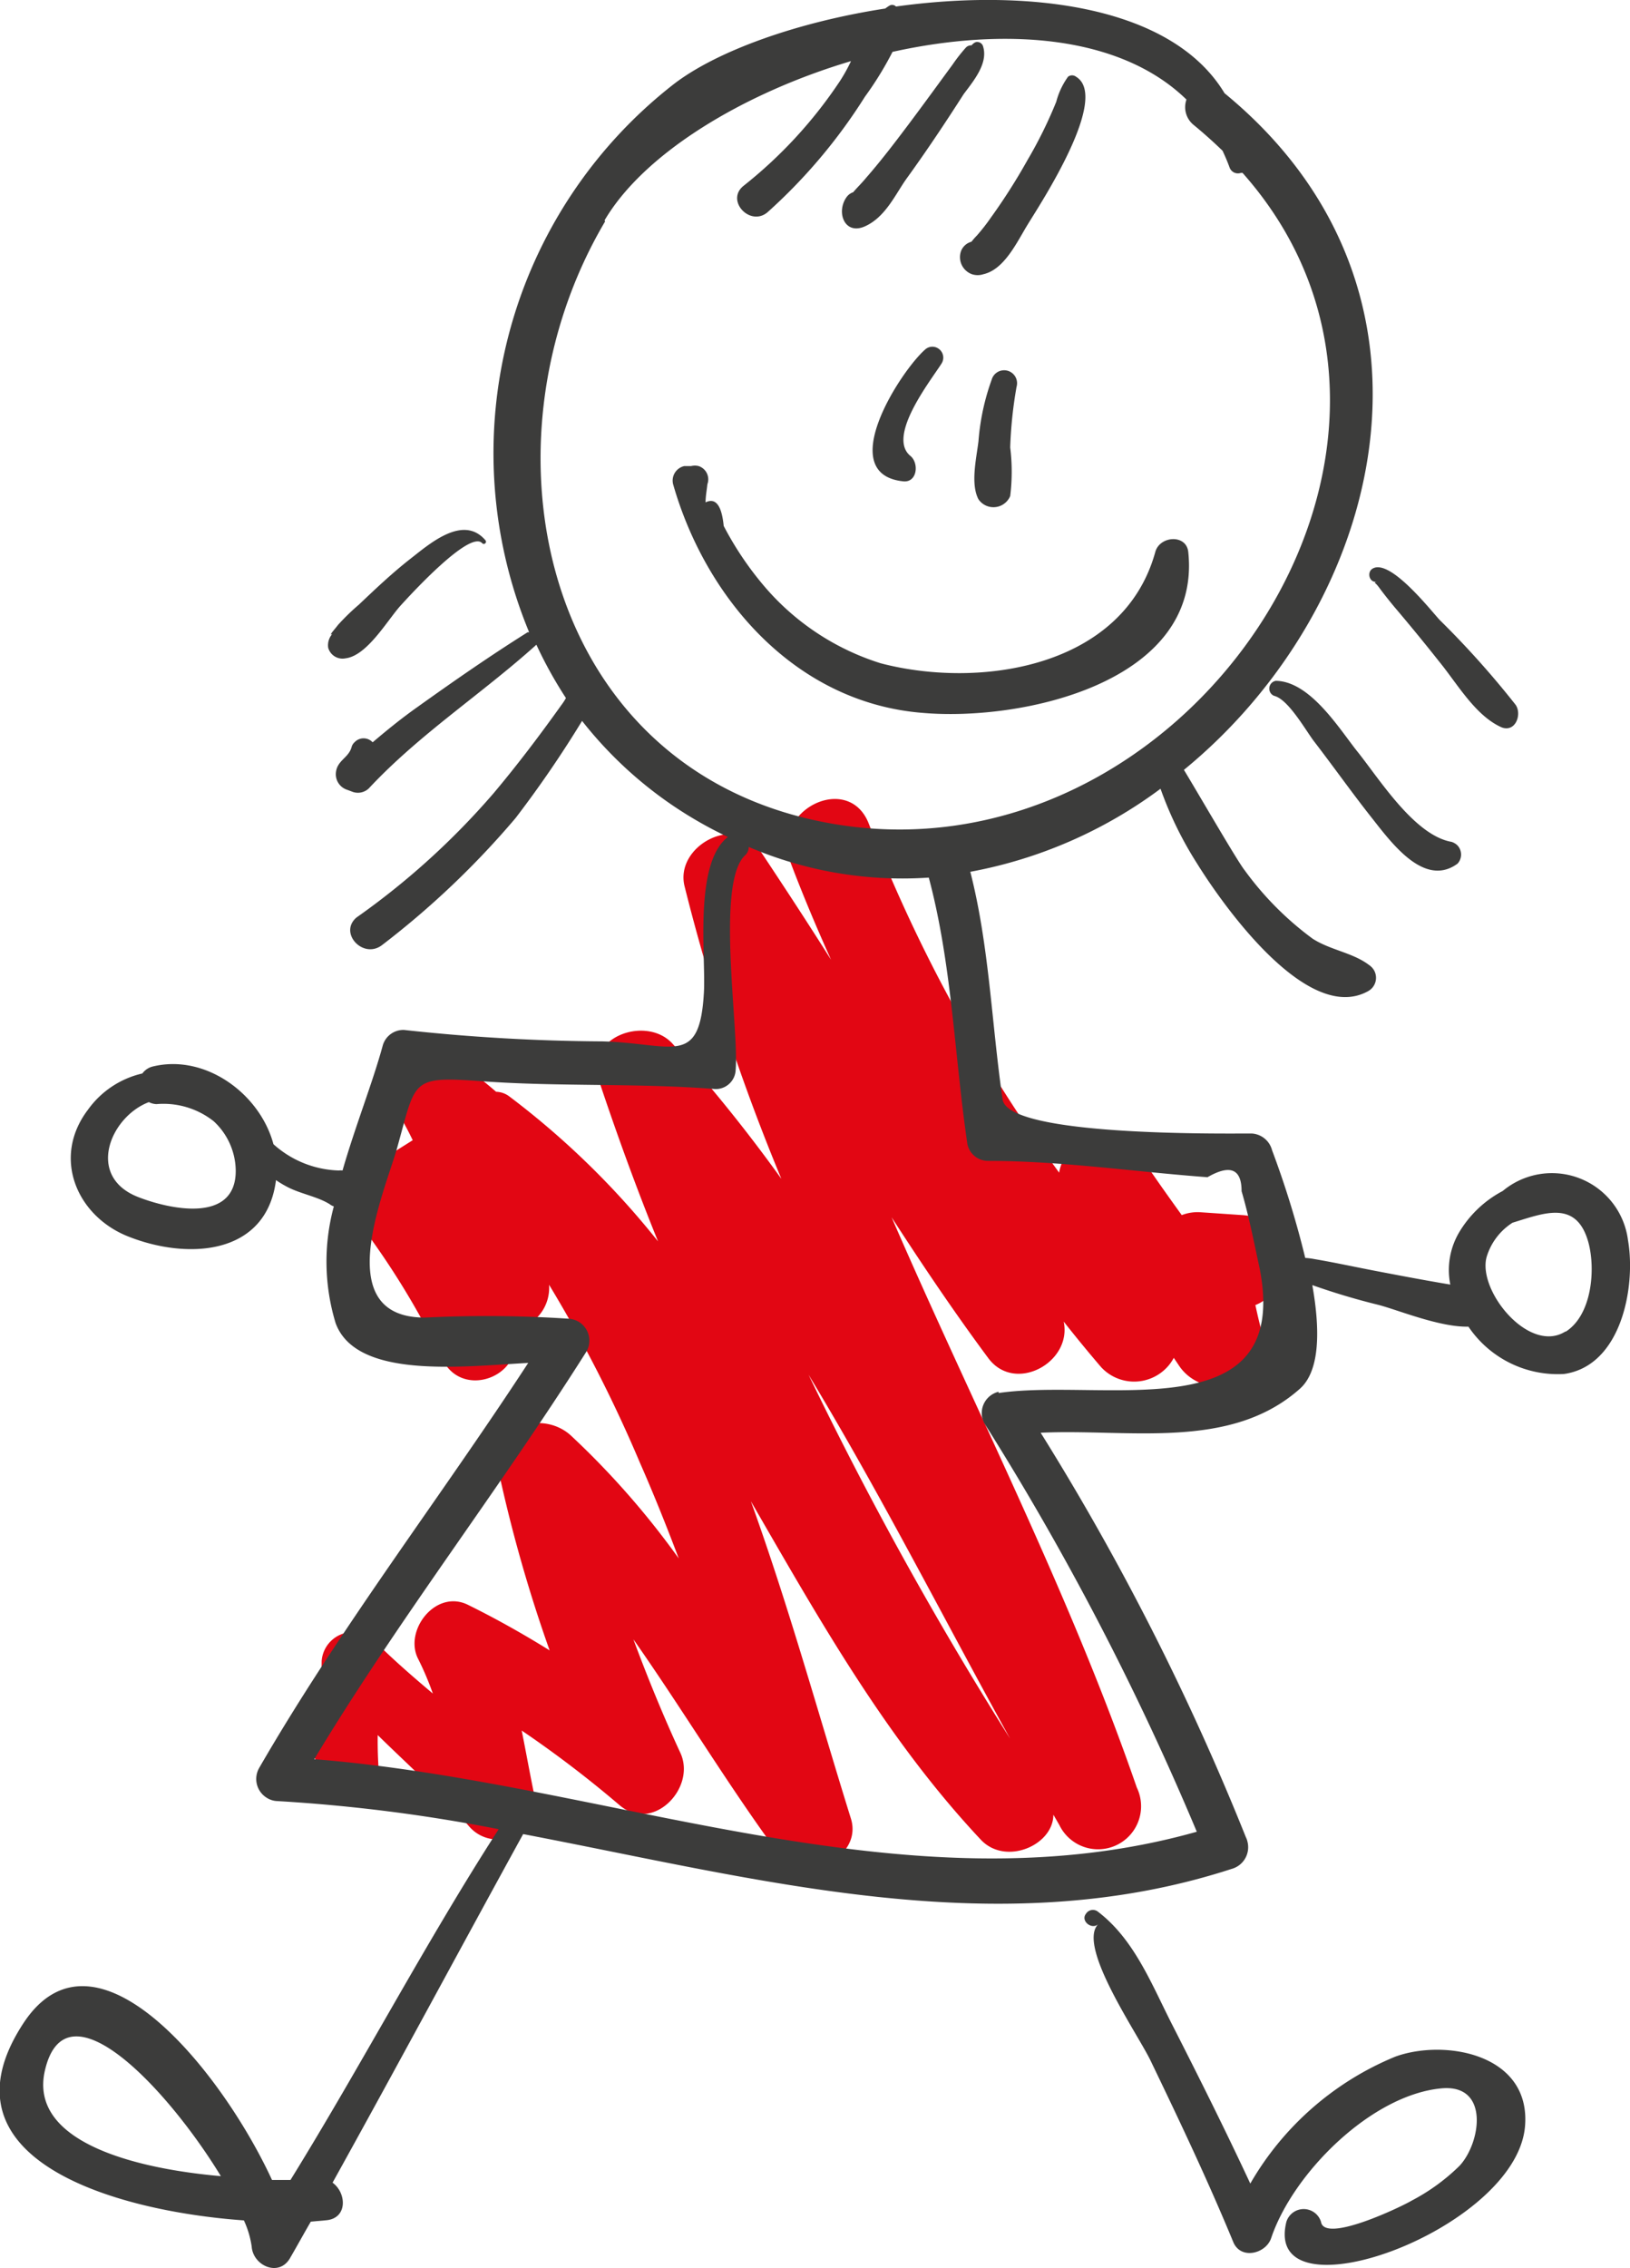 <svg id="Layer_1" data-name="Layer 1" xmlns="http://www.w3.org/2000/svg" viewBox="0 0 89.89 125.06"><defs><style>.cls-1{fill:#e20613;}.cls-2{fill:#3c3c3b;}</style></defs><title>4_pic</title><path class="cls-1" d="M68.52,67l-2.35-.16a2.44,2.44,0,0,0-1,.16c-.85-1.18-1.69-2.36-2.49-3.58-1.2-1.83-4-.61-4.27,1.24A84.51,84.51,0,0,1,47.92,45.44c-1.1-2.9-5.41-.78-4.33,2.1.69,1.82,1.44,3.6,2.24,5.38-1.3-2.06-2.61-4.06-3.94-6.06s-4.68-.21-4.14,2A114,114,0,0,0,43.09,65a85.73,85.73,0,0,0-6-7.45c-1.43-1.58-4.85-.4-4.07,2,1,3,2.09,6,3.27,8.9a45.4,45.4,0,0,0-8.21-8,1.25,1.25,0,0,0-.72-.25c-.6-.52-1.21-1-1.85-1.48-1.81-1.33-4.59.87-3.4,2.91.23.41.45.82.65,1.24l-1.24.78h0a2.29,2.29,0,0,0-1.78,3.69A44.44,44.44,0,0,1,24.42,75c1.22,2.31,4.8.66,3.8-1.66a2.35,2.35,0,0,0,2.06-2.5,76.43,76.43,0,0,1,5,9.79c.77,1.75,1.48,3.52,2.15,5.3a45.52,45.52,0,0,0-5.94-6.77c-1.57-1.45-4.55-.54-4,1.93A80.19,80.19,0,0,0,30.31,91c-1.45-.9-2.94-1.74-4.5-2.51-1.79-.89-3.57,1.44-2.74,3a16.46,16.46,0,0,1,.8,1.89c-1.07-.9-2.13-1.82-3.13-2.81a1.72,1.72,0,0,0-3,1,29.31,29.31,0,0,0,.16,3.63,4.38,4.38,0,0,0-.91-.41c-.7-.2-1.28.76-.61,1.18.86.54,1.68,2.1,2.41,2.83a1.22,1.22,0,0,0,2.11-1c-.06-.73-.08-1.43-.07-2.13,1.71,1.68,3.5,3.27,5.08,5.08a2.06,2.06,0,0,0,2.91.14A2,2,0,0,0,29.47,99c-.25-1.2-.46-2.39-.7-3.58a61.31,61.31,0,0,1,5.39,4.11c1.83,1.57,4.26-.94,3.36-2.88s-1.81-4.15-2.59-6.26c2.73,3.89,5.19,8,8,11.82,1.31,1.79,4.66.26,4-1.92-1.74-5.58-3.4-11.63-5.52-17.51,3.78,6.54,7.48,13.12,12.68,18.66,1.36,1.45,4,.31,4-1.38l.33.57a2.37,2.37,0,0,0,4.27-2.07c-3.72-10.78-9-21-13.52-31.44,1.7,2.63,3.45,5.23,5.32,7.75,1.46,2,4.65.26,4.17-2h0q1,1.27,2.07,2.52a2.48,2.48,0,0,0,3.51.12,2.37,2.37,0,0,0,.49-.64l.27.4c1.38,2.15,5.55,1.38,4.67-1.55-.18-.58-.31-1.17-.44-1.76C71.41,71.11,71.38,67.19,68.52,67ZM44.59,75.8C48.54,82.33,52,89.17,55.7,95.86A202,202,0,0,1,44.59,75.8Z"/><path class="cls-2" d="M54.22,2.58a.34.34,0,0,0-.4-.26h0a.55.55,0,0,0-.24.18.4.4,0,0,0-.32.13,9.11,9.11,0,0,0-.72.92c-.8,1.09-1.59,2.18-2.4,3.26s-1.56,2.06-2.38,3c-.22.27-.48.52-.71.79a.73.73,0,0,0-.35.25c-.61.82-.14,2.14,1,1.63s1.69-1.79,2.3-2.64c1.1-1.52,2.14-3.08,3.15-4.66C53.71,4.44,54.49,3.49,54.22,2.58Z"/><path class="cls-2" d="M56.68,12.37c.73-1.19,4.54-7,2.66-8.14a.36.36,0,0,0-.44,0,4.16,4.16,0,0,0-.65,1.38,24.37,24.37,0,0,1-1.6,3.24,32.59,32.59,0,0,1-2,3.14,10.73,10.73,0,0,1-.78,1c-.11.11-.2.22-.3.34h0a.85.85,0,0,0-.57.51,1,1,0,0,0,.6,1.28,1,1,0,0,0,.63,0C55.39,14.86,56.08,13.35,56.68,12.37Z"/><path class="cls-2" d="M65.53,30.44c-.1-1-1.58-.9-1.82,0C61.94,36.84,54,38,48.56,36.57a13.87,13.87,0,0,1-6.34-4.16A17.87,17.87,0,0,1,39.91,29c-.11-1.14-.45-1.57-1-1.3,0-.34.07-.69.1-1a.77.77,0,0,0-.48-1,.85.85,0,0,0-.42,0h-.38a.82.82,0,0,0-.61,1v0c1.82,6.37,6.8,12.07,13.79,12.61C56.41,39.78,66.28,37.61,65.53,30.44Z"/><path class="cls-2" d="M50.22,25.15c-1.35-1.07,1.12-4.18,1.7-5.1a.6.6,0,0,0-.17-.83.59.59,0,0,0-.75.07c-1.36,1.21-5,6.85-1.19,7.25C50.58,26.62,50.69,25.56,50.22,25.15Z"/><path class="cls-2" d="M55.71,27.35a10.92,10.92,0,0,0,0-2.68,23.5,23.5,0,0,1,.35-3.34.71.71,0,0,0-1.37-.4,12.83,12.83,0,0,0-.73,3.4c-.11.92-.45,2.35,0,3.2a1,1,0,0,0,1.75-.18Z"/><path class="cls-2" d="M80.05,46.42c-2.06-.36-4-3.5-5.21-5-1-1.26-2.59-3.85-4.48-3.88A.43.43,0,0,0,70,38a.42.42,0,0,0,.27.37c.78.19,1.74,1.91,2.19,2.5,1.07,1.39,2.08,2.82,3.17,4.2s2.91,3.9,4.75,2.55a.74.74,0,0,0,0-1A.81.81,0,0,0,80.05,46.42Z"/><path class="cls-2" d="M83.58,38.86a50,50,0,0,0-4.18-4.67c-.48-.51-2.73-3.4-3.7-2.84-.36.21-.16.85.27.71-.26.08-.16,0,.08.33s.56.73.85,1.08q1.25,1.47,2.46,3c1,1.22,2,3,3.46,3.64C83.59,40.39,83.94,39.37,83.58,38.86Z"/><path class="cls-2" d="M26.77,29.79c-1.22-1.43-3.06.18-4.11,1s-1.95,1.68-2.88,2.56a12.16,12.16,0,0,0-1.15,1.12c-.16.22-.55.63-.3.48a.94.94,0,0,0-.23.77.82.82,0,0,0,.95.58c1.21-.14,2.34-2.15,3.07-2.94.5-.55,3.79-4.15,4.47-3.41a.12.12,0,1,0,.18-.16Z"/><path class="cls-2" d="M89.78,68.39a4.23,4.23,0,0,0-6.91-2.72,6.11,6.11,0,0,0-2.39,2.26,4.09,4.09,0,0,0-.5,2.9c-1.32-.22-2.64-.47-4-.73s-2.34-.48-3.52-.68a3.93,3.93,0,0,0-.48-.06,51.56,51.56,0,0,0-1.83-5.94,1.23,1.23,0,0,0-1.13-.92c-1.69,0-13.44.16-13.73-1.88-.61-4.2-.73-8.44-1.78-12.55A25.25,25.25,0,0,0,64,43.49a20.21,20.21,0,0,0,2,4.1c1.38,2.23,6.08,8.94,9.45,7.06a.84.84,0,0,0,.33-1.14.89.89,0,0,0-.28-.3c-.89-.68-2.13-.82-3.11-1.45A17.27,17.27,0,0,1,68.65,48c-.4-.49-2.51-4.15-3.36-5.55,11-9,15.55-26.38,2.24-37.31C64.62.3,56.68-.65,49.41.36h0A.29.29,0,0,0,49.07.3a2.2,2.2,0,0,0-.25.17c-4.8.74-9.23,2.31-11.64,4.15a25.79,25.79,0,0,0-8,30.24H29.1C27,36.18,25,37.57,23,39c-.85.6-1.66,1.26-2.45,1.93a.68.68,0,0,0-1,0,.54.54,0,0,0-.16.26c-.17.63-.85.74-.87,1.49a.9.9,0,0,0,.63.87l.32.12a.87.87,0,0,0,.87-.2c2.8-3,6.22-5.2,9.24-7.92a23.39,23.39,0,0,0,1.63,2.94,2.92,2.92,0,0,1-.24.37c-1.2,1.68-2.43,3.31-3.76,4.89a41.57,41.57,0,0,1-7.55,6.84c-1,.85.37,2.32,1.41,1.52a47.34,47.34,0,0,0,7.36-7,61.14,61.14,0,0,0,3.67-5.36,22.24,22.24,0,0,0,6.28,5.47c.58.34,1.17.65,1.76.93-1.89,1.46-1.21,6.6-1.32,8.55-.23,4.18-1.71,2.82-5.61,2.72a105.07,105.07,0,0,1-10.93-.63,1.18,1.18,0,0,0-1.17.85c-.56,2.06-1.52,4.46-2.22,6.9a.67.67,0,0,0-.2,0,5.63,5.63,0,0,1-3.61-1.45c-.75-2.8-3.78-5-6.67-4.28a1,1,0,0,0-.56.38,5.09,5.09,0,0,0-3,2C2.86,63.81,4.21,67,7,68.15c3.27,1.33,7.69,1.12,8.22-3.08a5.58,5.58,0,0,0,.52.32c.76.43,1.71.56,2.43,1a.8.8,0,0,0,.24.13,11.65,11.65,0,0,0,.1,6.44c1.14,3.09,6.93,2.39,10.62,2.19C24.25,82.63,18.78,89.72,14.3,97.47a1.22,1.22,0,0,0,.43,1.67,1.15,1.15,0,0,0,.57.17,91,91,0,0,1,12.2,1.55c-4.06,6.3-7.56,13-11.48,19.34H15c-2.77-6-9.75-14.68-13.71-8.64-4.9,7.48,5,10.36,12.16,10.87a5.2,5.2,0,0,1,.43,1.44c.07,1.06,1.51,1.71,2.12.63.39-.67.76-1.35,1.14-2l.88-.08c1.16-.13,1.09-1.51.32-2.07,3.54-6.38,7-12.83,10.51-19.22,13,2.48,26.16,6.12,39.07,1.92a1.24,1.24,0,0,0,.87-1.52,1,1,0,0,0-.08-.22A141.34,141.34,0,0,0,57.39,79c4.86-.23,10.45,1,14.3-2.43,1.12-1,1.11-3.29.68-5.71,1.19.42,2.39.78,3.61,1.08,1.07.27,3.4,1.25,5,1.21a5.94,5.94,0,0,0,5.27,2.61C89.43,75.31,90.22,70.92,89.78,68.39ZM7.61,66c-2.9-1.14-1.52-4.43.6-5.23a1,1,0,0,0,.42.11,4.47,4.47,0,0,1,3.15.94A3.76,3.76,0,0,1,13,64.56C13,67.48,9.34,66.68,7.61,66ZM2.48,114.15c1.17-5,6.83,1.12,9.7,5.84-4.82-.42-10.62-1.92-9.7-5.84Zm30.86-102c2.16-3.68,7.61-7,13.59-8.78a9.06,9.06,0,0,1-.61,1.1A25,25,0,0,1,41,10.25c-1,.81.37,2.27,1.33,1.45A30,30,0,0,0,47.7,5.33a18.4,18.4,0,0,0,1.52-2.47c6.18-1.37,12.56-.93,16.21,2.63a1.26,1.26,0,0,0,.41,1.41c.56.46,1.08.93,1.58,1.41.14.3.27.6.39.93a.49.49,0,0,0,.63.29.2.2,0,0,0,.08,0c13.39,15.07-3.3,39.72-23.15,35.79-15.51-3.07-19.25-20.85-12-33.11ZM55.07,76.74a1.21,1.21,0,0,0-.9,1.44,1.45,1.45,0,0,0,.11.29A153.79,153.79,0,0,1,66,101c-16.07,4.53-32.49-2.72-48.67-4,4.65-7.72,10.19-14.85,15-22.46a1.21,1.21,0,0,0-.42-1.66,1.27,1.27,0,0,0-.58-.17,69.41,69.41,0,0,0-7.9-.06c-5.26,0-2.25-6.84-1.54-9.32,1.07-3.8.71-4,4.71-3.71,4.28.31,8.57.09,12.85.43a1.1,1.1,0,0,0,1.12-1.06c.19-2.27-1.1-10.24.5-11.81a.62.62,0,0,0,.22-.48,21.53,21.53,0,0,0,9.93,1.69c1.28,4.79,1.41,9.81,2.13,14.7a1.16,1.16,0,0,0,1.12.92c4.07,0,8.07.6,12.12.9,1.25-.72,1.88-.46,1.88.77.41,1.4.69,2.85,1,4.28,1.75,9-8.63,6-14.4,6.85Zm31.27-3.33c-2,1.28-4.86-2.23-4.36-4.09a3.4,3.4,0,0,1,1.43-1.9c1.76-.54,3.54-1.28,4.19,1.1.4,1.5.18,4-1.26,4.91Z"/><path class="cls-2" d="M84.1,117.25c.34-4-4.42-4.84-7.15-3.85a16.45,16.45,0,0,0-8,7c-1.35-2.9-2.79-5.78-4.24-8.63-1.17-2.27-2.13-4.84-4.2-6.39a.45.45,0,0,0-.62.14v0c-.32.4.33.91.68.57-1.21,1.19,2.18,6.07,2.88,7.53,1.59,3.3,3.16,6.61,4.56,10,.41,1,1.8.65,2.09-.21,1.2-3.58,5.52-7.9,9.39-8.26,2.67-.25,2.18,3,1,4.27a11.09,11.09,0,0,1-2.64,1.92c-.53.32-4.81,2.38-5,1.17a1,1,0,0,0-1.25-.66,1,1,0,0,0-.66.66C69.59,128,83.6,123,84.1,117.25Z"/></svg>